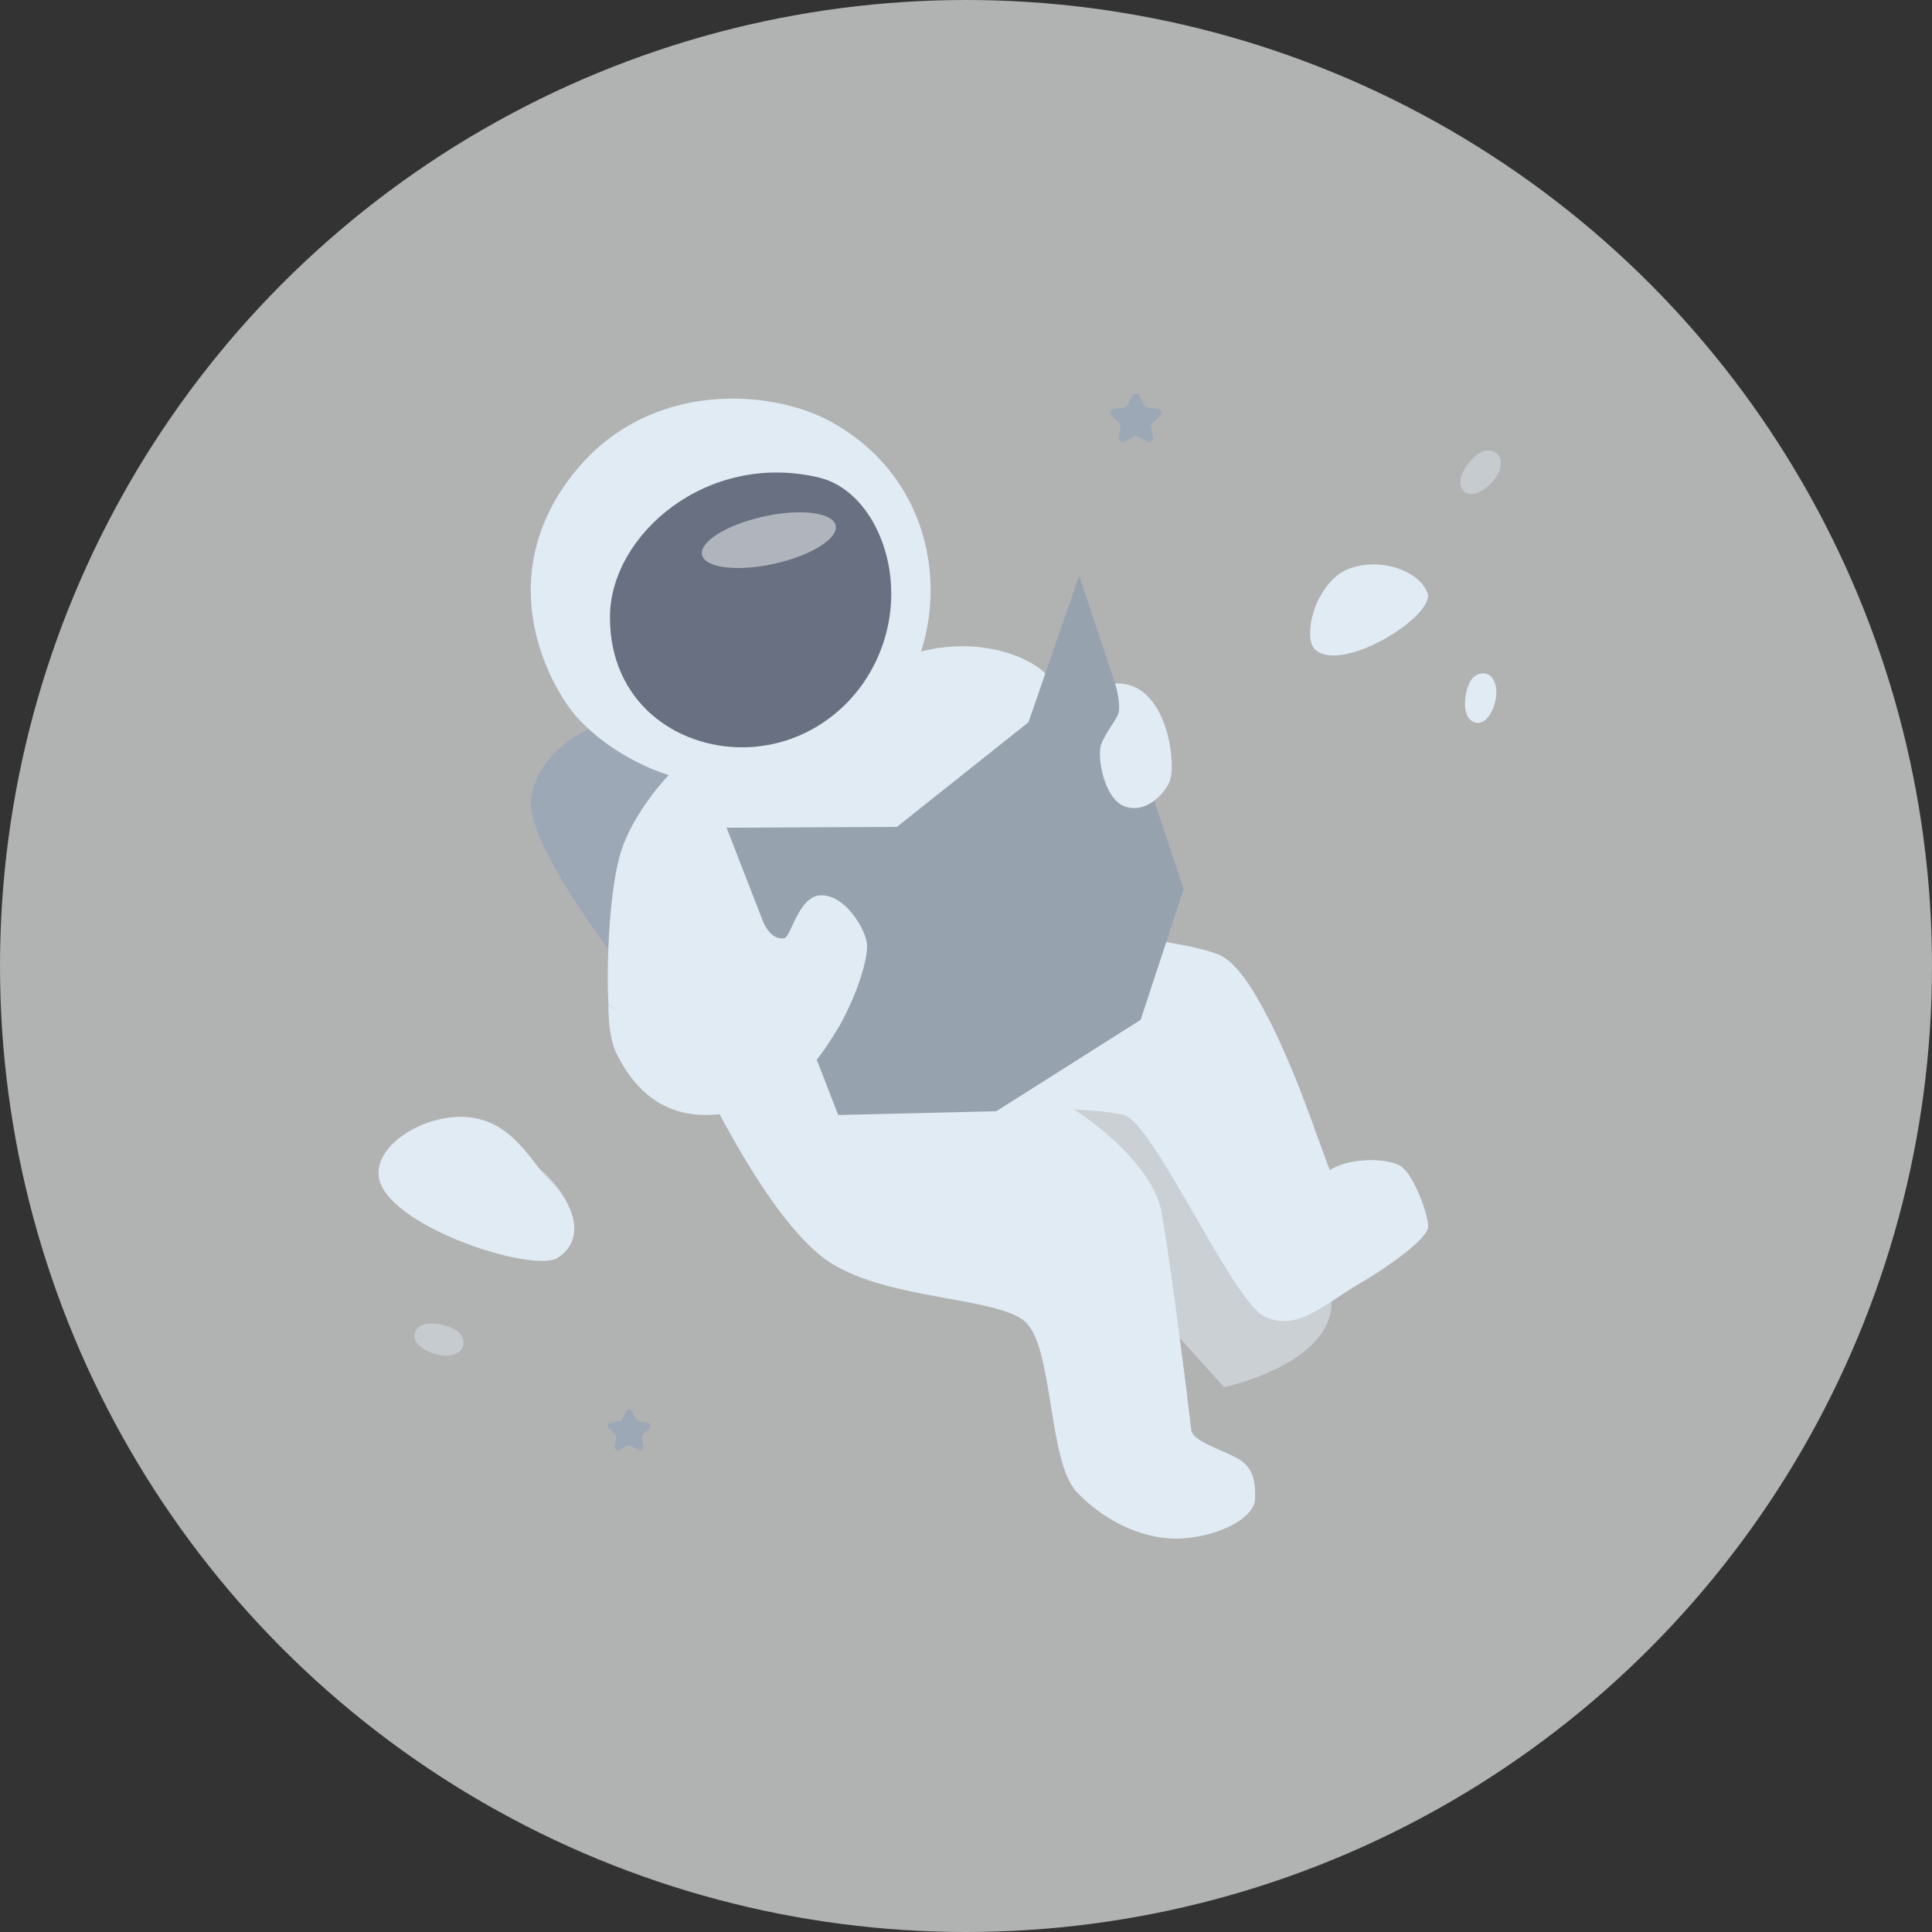 <svg width="2190" height="2190" viewBox="0 0 2190 2190" fill="none" xmlns="http://www.w3.org/2000/svg">
<rect x="0" y="0" width="2190" height="2190" fill="#333333" stroke="none"/>
<circle cx="1095" cy="1095" r="1095" fill="#F4F7F8" fill-opacity="0.65"/>
<path d="M668.436 826.23C668.436 826.23 610.636 849.095 602.136 904.634C593.636 960.173 724.978 1122.86 724.978 1122.86L1130.02 904.6L1001.96 679.86L668.436 826.23Z" fill="#9CA8B5"/>
<path d="M757.992 878.726C757.992 878.726 715.373 922.484 702.3 970.9C689.227 1019.32 687.544 1105.78 689.72 1138.16C753.3 1197 1004.61 1147.7 1004.61 1147.7L1246.79 862.814C1246.79 862.814 1205.74 784.869 1184.9 763.5C1164.05 742.131 1096.5 715.56 1018.55 746.925C972.804 811.848 757.992 878.726 757.992 878.726Z" fill="#E1EBF4"/>
<g style="mix-blend-mode:multiply">
<path d="M738.969 901.353C738.969 901.353 832.996 931.528 938.838 890.643C1044.68 849.758 1063.86 734.6 1063.86 734.6L1018.5 746.942L757.992 878.726L738.969 901.353Z" fill="#E1EBF4"/>
</g>
<path d="M1121.74 1254.6C1121.74 1254.6 1240.62 1255.36 1274.03 1263.89C1307.43 1272.43 1395.85 1472.54 1432.43 1491.69C1469.02 1510.85 1500.09 1479.03 1540.4 1455.4C1580.71 1431.77 1617.65 1403.18 1618.8 1391.24C1619.96 1379.31 1602.84 1331.62 1588.03 1322C1573.23 1312.38 1530.23 1311.7 1507.3 1326.39C1473.61 1234.59 1425.7 1100.71 1381.77 1082.28C1337.85 1063.86 1204.72 1055.08 1204.72 1055.08L1121.74 1254.6Z" fill="#E1EBF4"/>
<g style="mix-blend-mode:multiply" opacity="0.51">
<path d="M1246.79 1166.98C1246.79 1166.98 1343.59 1177.57 1370.33 1213.59C1397.07 1249.61 1450.06 1470.04 1509.38 1475.26C1510.33 1546.66 1387.49 1572.44 1387.49 1572.44L1093.03 1245.26L1246.79 1166.98Z" fill="#E1EBF4"/>
</g>
<path d="M802.345 1236.54C802.345 1236.54 875.445 1389.87 941.745 1431.69C1008.05 1473.51 1128.17 1470.12 1161.3 1497.51C1194.43 1524.9 1187.43 1656.46 1220.55 1691.31C1253.66 1726.16 1300.26 1747.51 1343.81 1743.58C1387.37 1739.66 1422.22 1718.76 1422.66 1699.16C1423.1 1679.56 1421.35 1662.56 1400.88 1652.11C1380.41 1641.65 1351.58 1632.95 1350.34 1620.76C1349.1 1608.57 1325.95 1423 1316.34 1372.56C1306.74 1322.12 1232.14 1251.96 1136 1216.62C1044.97 1140.39 905.144 1173.05 905.144 1173.05L802.345 1236.54Z" fill="#E1EBF4"/>
<g style="mix-blend-mode:multiply">
<path d="M823.612 1277.56C823.612 1277.56 907.507 1281.85 982.851 1248.75C968.452 1172.08 924.031 1149.43 924.031 1149.43L802.345 1236.54L823.612 1277.56Z" fill="#E1EBF4"/>
</g>
<path d="M939.705 476.88C874 441.707 736.3 429.841 651.3 535.258C566.3 640.675 608.664 750.002 644.381 800.9C681.781 854.314 810.335 935.948 947.542 859.278C1084.75 782.608 1099.13 562.254 939.705 476.88Z" fill="#E1EBF4"/>
<path d="M928.4 541.344C986.761 555.284 1024.67 637.173 1005.07 715.577C985.469 793.981 917.945 846.698 842.159 847.123C766.373 847.548 691.012 795.8 691.42 699.036C691.828 606.046 801.665 511.084 928.4 541.344Z" fill="#687081"/>
<g style="mix-blend-mode:multiply">
<path d="M760.253 1153.79C836.294 1118.49 779.412 1037.91 855.215 1019.59C955.158 1033.8 982.8 1028.7 982.8 1028.7C982.8 1028.7 791.601 1196.63 760.253 1153.79Z" fill="#E1EBF4"/>
</g>
<path d="M823.612 938.26L950.16 1263.89L1129.19 1259.63L1292.97 1155.96L1341.76 1007.86L1223.28 652.422L1165.77 818.818L1016.8 937.291L823.612 938.26Z" fill="#97A2AF"/>
<path d="M760.253 1153.79C802.209 1150.39 823.578 1123.07 836.294 1110.95C842.771 1104.76 841.479 1099.33 838.215 1081.48C834.951 1063.63 846.273 1045.33 861.743 1037.49C870.243 1060.35 880.681 1064.69 888.739 1063.62C896.797 1062.55 905.076 1014.4 931.426 1014.83C957.776 1015.25 978.907 1050.12 982.426 1067.53C985.945 1084.94 968.928 1134.59 947.576 1169.44C926.224 1204.29 896.1 1247.44 828.287 1260.94C760.474 1274.43 721.918 1239.81 699.699 1196.03C692.202 1181.26 689.499 1160.84 689.737 1138.09C689.737 1138.09 704.918 1158.14 760.253 1153.79Z" fill="#E1EBF4"/>
<path d="M1264.08 774.839C1264.08 774.839 1272.16 801.104 1266.72 811.338C1261.28 821.572 1253.87 830.038 1248.43 843.145C1242.99 856.252 1251.04 905.654 1275 914.137C1298.95 922.62 1318.77 900.418 1325.09 887.566C1331.42 874.714 1327.92 840.969 1318.55 817.441C1309.18 793.913 1291.57 773.003 1264.08 774.839Z" fill="#E1EBF4"/>
<path d="M1291.62 448.507L1296.99 459.387C1297.32 460.046 1297.79 460.617 1298.39 461.049C1298.98 461.482 1299.67 461.763 1300.39 461.869L1312.41 463.569C1313.25 463.689 1314.04 464.043 1314.69 464.589C1315.34 465.136 1315.83 465.854 1316.09 466.661C1316.35 467.468 1316.38 468.333 1316.17 469.157C1315.97 469.98 1315.54 470.73 1314.93 471.321L1306.24 479.821C1305.71 480.333 1305.32 480.966 1305.09 481.665C1304.86 482.364 1304.81 483.108 1304.93 483.833L1306.97 495.733C1307.12 496.567 1307.03 497.426 1306.71 498.211C1306.39 498.996 1305.86 499.676 1305.17 500.175C1304.49 500.673 1303.68 500.971 1302.83 501.033C1301.99 501.095 1301.14 500.92 1300.39 500.527L1289.63 494.883C1288.98 494.539 1288.26 494.359 1287.53 494.359C1286.79 494.359 1286.07 494.539 1285.42 494.883L1274.66 500.527C1273.91 500.925 1273.06 501.104 1272.21 501.044C1271.36 500.984 1270.55 500.687 1269.86 500.188C1269.18 499.688 1268.64 499.006 1268.32 498.218C1268 497.431 1267.91 496.57 1268.06 495.733L1270.12 483.833C1270.24 483.108 1270.19 482.364 1269.96 481.665C1269.73 480.966 1269.34 480.333 1268.81 479.821L1260.12 471.321C1259.51 470.73 1259.08 469.98 1258.88 469.157C1258.67 468.333 1258.7 467.468 1258.96 466.661C1259.23 465.854 1259.71 465.136 1260.36 464.589C1261.01 464.043 1261.8 463.689 1262.64 463.569L1274.66 461.869C1275.38 461.763 1276.07 461.482 1276.66 461.049C1277.26 460.617 1277.73 460.046 1278.06 459.387L1283.43 448.507C1283.8 447.738 1284.38 447.091 1285.11 446.637C1285.83 446.184 1286.67 445.944 1287.53 445.944C1288.38 445.944 1289.22 446.184 1289.94 446.637C1290.67 447.091 1291.25 447.738 1291.62 448.507Z" fill="#9CA8B5"/>
<path d="M716.478 1599.9L720.983 1609.03C721.252 1609.58 721.653 1610.06 722.151 1610.42C722.649 1610.79 723.229 1611.02 723.839 1611.1L733.92 1612.56C734.623 1612.67 735.283 1612.96 735.825 1613.42C736.368 1613.88 736.772 1614.48 736.991 1615.16C737.21 1615.83 737.236 1616.56 737.066 1617.25C736.896 1617.93 736.536 1618.56 736.028 1619.06L728.735 1626.16C728.287 1626.6 727.953 1627.13 727.764 1627.73C727.574 1628.32 727.534 1628.95 727.647 1629.56L729.347 1639.59C729.464 1640.29 729.383 1641.01 729.115 1641.67C728.847 1642.33 728.401 1642.9 727.828 1643.31C727.254 1643.73 726.576 1643.98 725.869 1644.04C725.161 1644.09 724.453 1643.95 723.822 1643.62L714.812 1638.88C714.266 1638.6 713.66 1638.45 713.044 1638.45C712.428 1638.45 711.822 1638.6 711.276 1638.88L702.3 1643.59C701.67 1643.92 700.959 1644.07 700.249 1644.02C699.539 1643.97 698.857 1643.72 698.282 1643.3C697.706 1642.88 697.26 1642.31 696.994 1641.64C696.727 1640.98 696.652 1640.26 696.775 1639.56L698.475 1629.53C698.58 1628.92 698.535 1628.29 698.342 1627.69C698.15 1627.1 697.816 1626.57 697.37 1626.13L690.094 1619.02C689.586 1618.53 689.226 1617.9 689.056 1617.21C688.886 1616.52 688.912 1615.8 689.131 1615.12C689.35 1614.45 689.754 1613.85 690.297 1613.39C690.839 1612.93 691.499 1612.63 692.202 1612.53L702.266 1611.07C702.878 1610.98 703.459 1610.75 703.96 1610.39C704.46 1610.03 704.865 1609.55 705.139 1608.99L709.644 1599.87C709.961 1599.23 710.45 1598.69 711.056 1598.32C711.662 1597.95 712.36 1597.75 713.072 1597.76C713.783 1597.76 714.479 1597.96 715.081 1598.34C715.683 1598.72 716.167 1599.26 716.478 1599.9V1599.9Z" fill="#9CA8B5"/>
<g style="mix-blend-mode:soft-light" opacity="0.48">
<path d="M877.457 639.091C919.294 629.87 950.565 610.398 947.303 595.599C944.042 580.801 907.482 576.28 865.645 585.501C823.808 594.723 792.536 614.195 795.798 628.993C799.06 643.792 835.62 648.313 877.457 639.091Z" fill="white"/>
</g>
<g style="mix-blend-mode:multiply">
<path d="M972.736 1116.35C972.736 1116.35 924.609 1073.34 915.888 1073.34C907.167 1073.34 883.945 1107.34 889.181 1116.35C894.417 1125.36 921.311 1154.87 950.84 1163.95C960.411 1145.69 972.736 1116.35 972.736 1116.35Z" fill="#E1EBF4"/>
</g>
<g style="mix-blend-mode:multiply" opacity="0.5">
<path d="M1016.8 937.291L1129.19 1259.63L1292.97 1155.96L1165.77 818.818L1016.8 937.291Z" fill="#97A2AF"/>
</g>
<g style="mix-blend-mode:multiply">
<path d="M1325.98 1434.13C1309.13 1448.09 1290.2 1459.32 1269.88 1467.4C1250.82 1474.75 1244.38 1489.77 1250.14 1517.35C1255.91 1544.92 1259.14 1587.92 1271.04 1599.24C1282.94 1610.56 1323.87 1604.54 1345.09 1578.23C1338.44 1526.38 1325.98 1434.13 1325.98 1434.13Z" fill="#E1EBF4"/>
</g>
<g style="mix-blend-mode:multiply">
<path d="M1436.9 1153C1436.9 1153 1413.1 1163.37 1415.37 1179.91C1417.63 1196.46 1441.94 1276.41 1451.52 1283.61C1461.11 1290.82 1489.49 1278.04 1489.49 1278.04C1460.35 1195.49 1436.9 1153 1436.9 1153Z" fill="#E1EBF4"/>
</g>
<path d="M432.544 1344.32C413.623 1305.09 475.282 1263.1 527.744 1266.12C580.206 1269.15 602.255 1317.58 620.836 1335.65C659.647 1373.36 658.423 1410.25 631.546 1426.11C604.669 1441.97 457.585 1396.22 432.544 1344.32Z" fill="#E1EBF4"/>
<path d="M1490.9 736.487C1475.6 723.091 1491.34 660.123 1527.48 645.384C1563.62 630.645 1608.5 646.761 1618.09 672.023C1627.68 697.285 1522.26 763.925 1490.9 736.487Z" fill="#E1EBF4"/>
<path d="M1668 770.181C1660.17 781.35 1654.95 813.157 1671.49 818.818C1688.03 824.479 1700.54 791.754 1694.73 774.72C1688.91 757.686 1673.24 762.718 1668 770.181Z" fill="#E1EBF4"/>
<path opacity="0.44" d="M1679.9 512.07C1667.56 517.884 1647.21 542.874 1658.77 556.015C1670.33 569.156 1697.41 546.954 1700.83 529.291C1704.25 511.628 1688.15 508.194 1679.9 512.07Z" fill="#E1EBF4"/>
<path opacity="0.44" d="M519.346 1509.41C508.67 1500.91 477.271 1493.68 470.573 1509.85C463.875 1526.02 495.767 1540.45 513.073 1535.79C530.379 1531.13 526.452 1515.09 519.346 1509.41Z" fill="#E1EBF4"/>
<g style="mix-blend-mode:multiply" opacity="0.64">
<path d="M611.537 1324.89C592.548 1328.46 595.608 1345.44 601.694 1360.83C607.78 1376.21 629.2 1380.6 644.313 1366.54C634.504 1343.2 611.537 1324.89 611.537 1324.89Z" fill="#E1EBF4"/>
</g>
<g style="mix-blend-mode:multiply" opacity="0.64">
<path d="M502.38 1299.27C488.78 1300.79 477.696 1320.47 487.284 1336.43C496.872 1352.4 515.147 1364.03 525.602 1359.67C536.057 1355.32 537.808 1331.79 530.26 1316.7C522.712 1301.6 515.453 1297.81 502.38 1299.27Z" fill="#E1EBF4"/>
</g>
<g style="mix-blend-mode:multiply" opacity="0.64">
<path d="M1575.66 658.95C1568.2 661.33 1560.63 669.405 1561.29 678.126C1561.96 686.847 1569.57 694.463 1577.83 693.426C1586.1 692.389 1593.13 679.044 1591.43 669.456C1589.73 659.868 1581.35 657.148 1575.66 658.95Z" fill="#E1EBF4"/>
</g>
<g style="mix-blend-mode:multiply" opacity="0.64">
<path d="M1496.63 675.95C1496.63 675.95 1506.83 686.15 1505.13 697.727C1503.43 709.304 1485.85 708.233 1485.85 708.233C1485.85 708.233 1488.47 688.496 1496.63 675.95Z" fill="#E1EBF4"/>
</g>
</svg>
